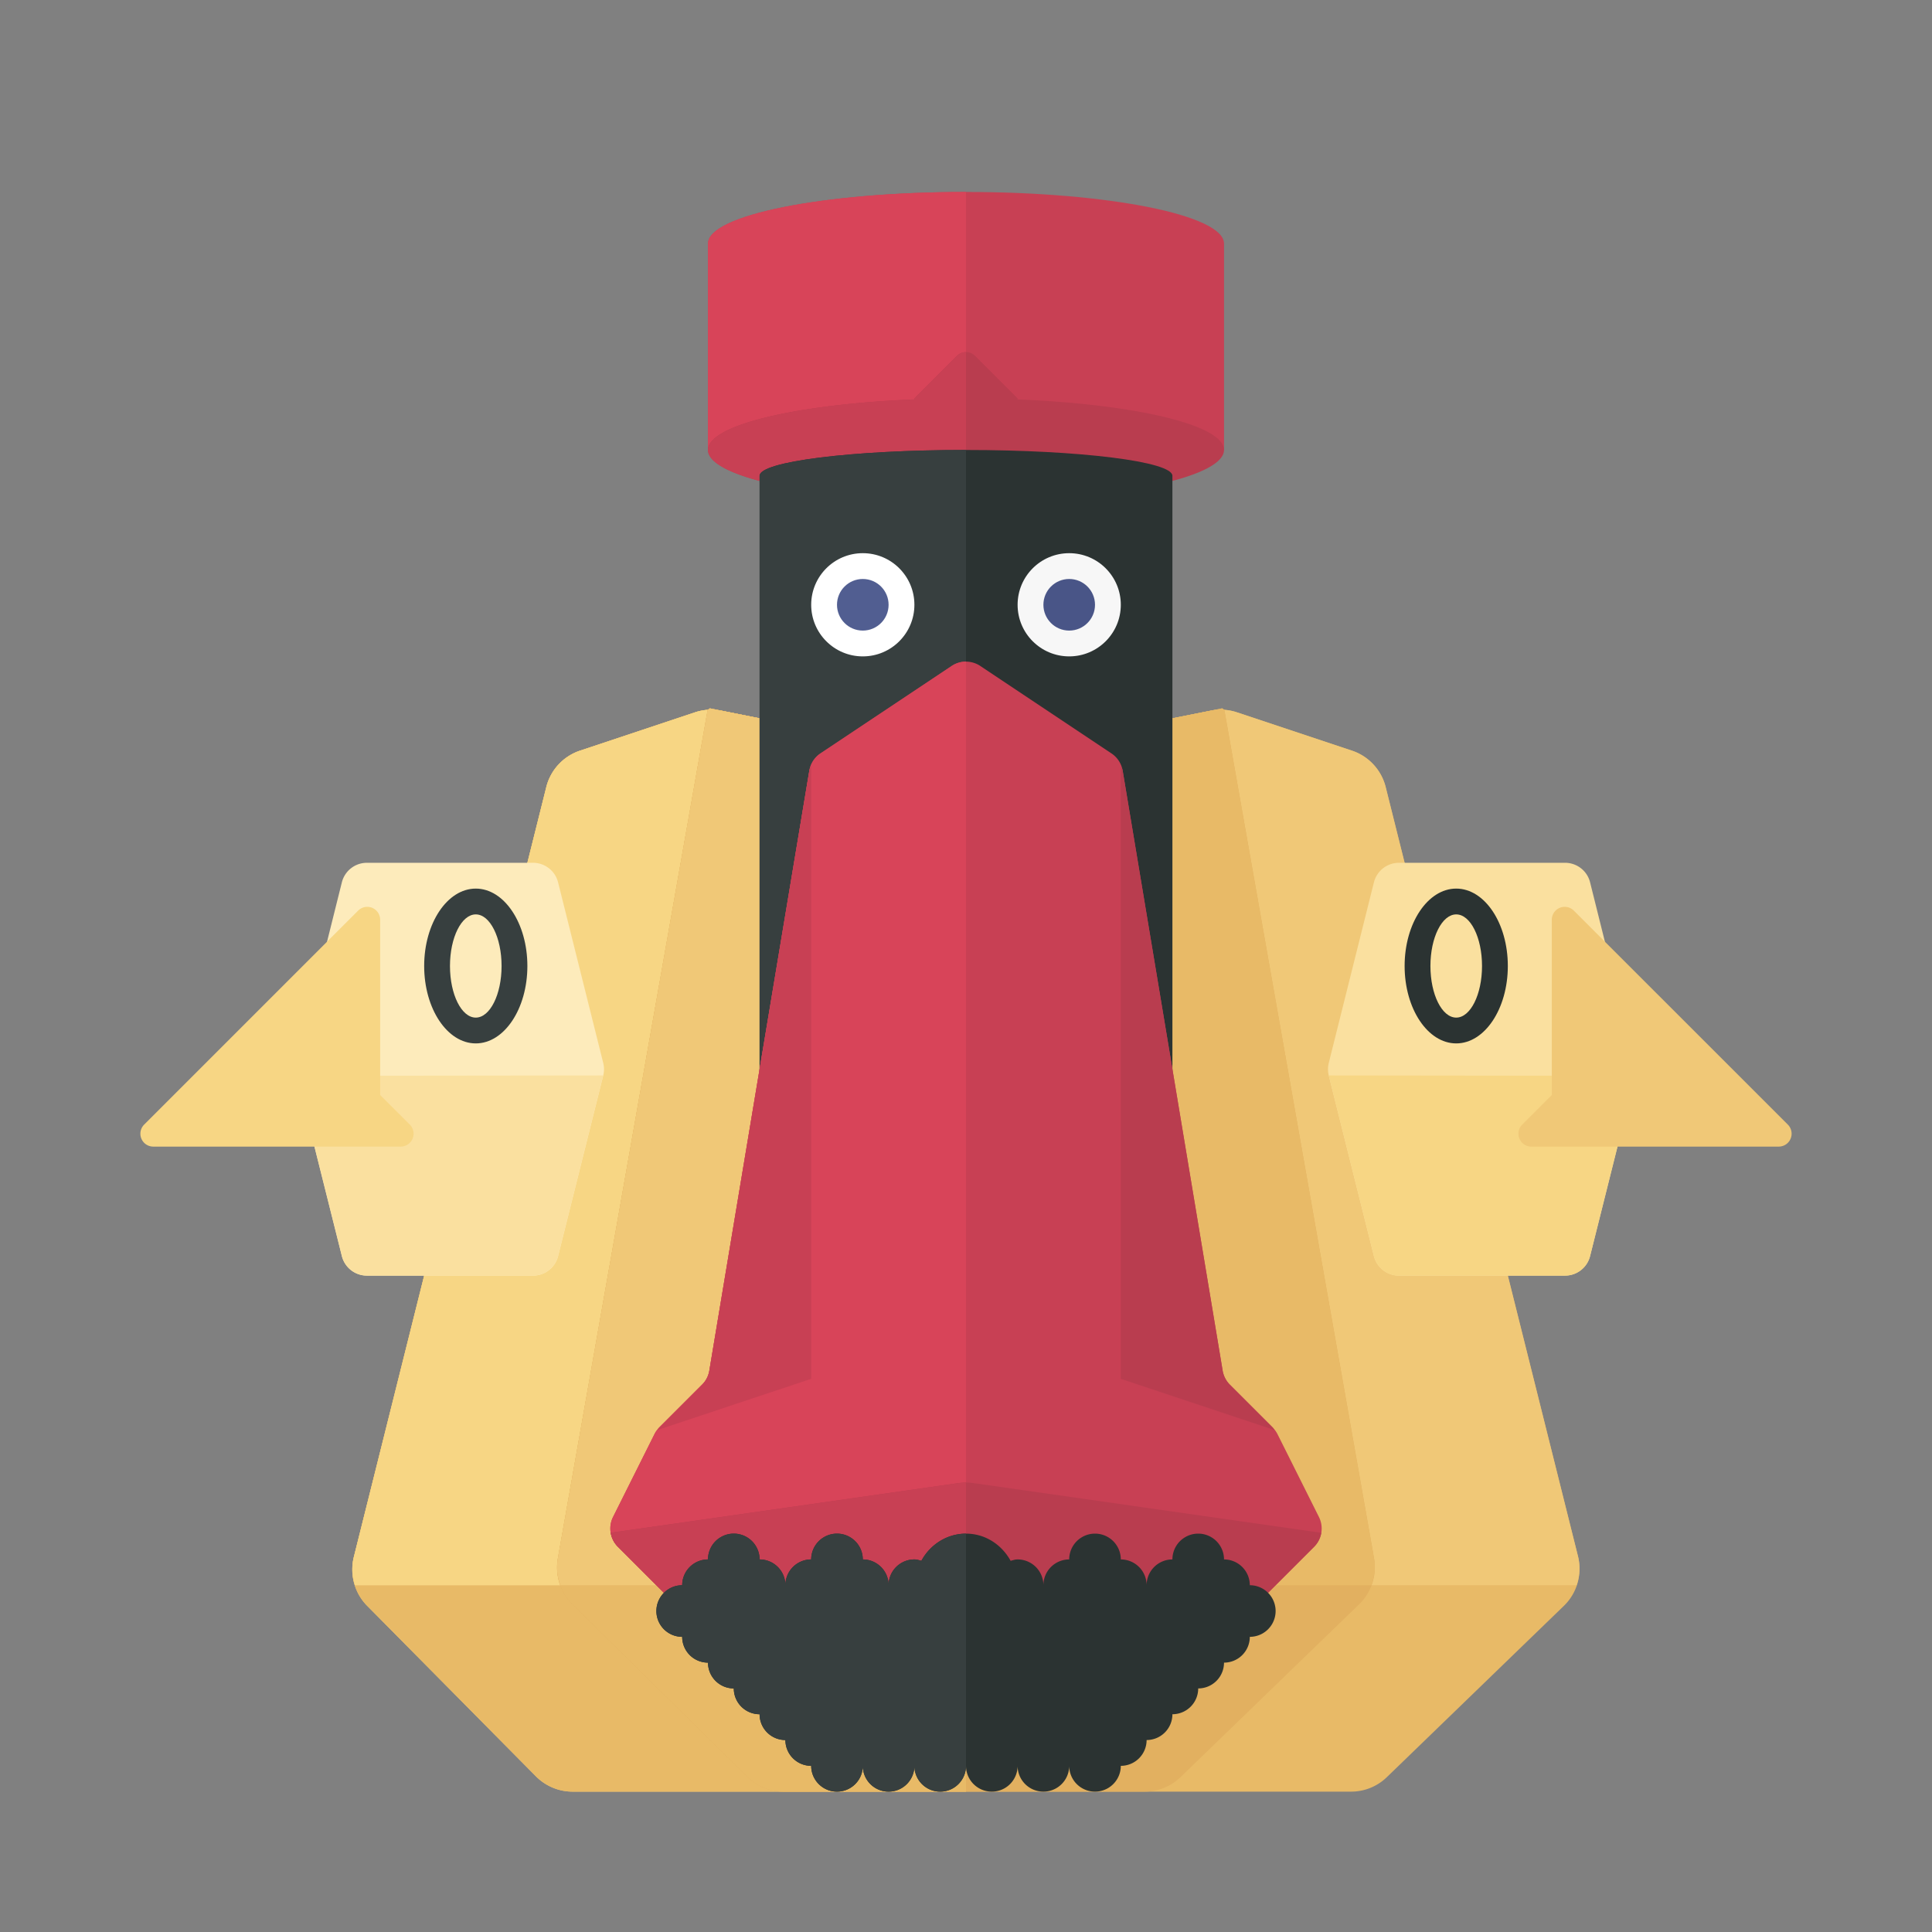 <svg xmlns="http://www.w3.org/2000/svg" width="100%" height="100%" viewBox="-2.72 -2.72 37.44 37.44"><rect x="-2.72" y="-2.72" width="37.44" height="37.44" fill="#808080" stroke="none"/><path fill="#C84054" d="M16 1c-2.761 0-5 .448-5 1v4h10V2c0-.552-2.239-1-5-1z"/><path fill="#D84459" d="M16 1c-2.761 0-5 .448-5 1v4h5V1z"/><path fill="#B93D4F" d="M17 5.02V5l-.823-.823a.25.25 0 00-.354 0L15 5v.02c-2.282.093-4 .496-4 .98 0 .552 2.239 1 5 1s5-.448 5-1c0-.484-1.718-.887-4-.98z"/><path fill="#C84054" d="M15.823 4.177L15 5v.02c-2.282.093-4 .496-4 .98 0 .552 2.239 1 5 1V4.104a.249.249 0 00-.177.073z"/><path fill="#F0C877" d="M15.804 11.961l-4.544-.908a1 1 0 00-.512.032l-2.227.742a1 1 0 00-.654.706l-3.73 14.921a.998.998 0 00.259.946l3.27 3.304c.188.189.444.296.711.296H16V11.961c-.066 0-.131.012-.196 0z"/><path fill="#E8BA67" d="M7.666 31.704L4.396 28.4a.998.998 0 01-.259-.946l3.73-14.921a1 1 0 01.654-.706l2.227-.742a1 1 0 01.512-.032l4.544.908a.995.995 0 00.392 0l4.544-.908a1 1 0 01.512.032l2.227.742a1 1 0 01.654.706L27.86 27.44a.998.998 0 01-.275.961l-3.428 3.317a.996.996 0 01-.695.282H8.377c-.267 0-.523-.107-.711-.296z"/><path fill="#F0C877" d="M27.86 27.44l-3.727-14.908a1 1 0 00-.654-.706l-2.227-.742a1 1 0 00-.512-.032l-4.544.908a.995.995 0 01-.392 0l-4.544-.908a1 1 0 00-.512.032l-2.227.742a1 1 0 00-.654.706l-3.73 14.921a.995.995 0 00.022.547h23.674a.996.996 0 00.027-.56z"/><path fill="#F7D684" d="M15.804 11.961l-4.544-.908a1 1 0 00-.512.032l-2.227.742a1 1 0 00-.654.706l-3.73 14.921a.992.992 0 00.022.546H16V11.961c-.066 0-.131.012-.196 0z"/><path fill="#E2B060" d="M21.006 11.036l-.042-.029-4.768.953a.995.995 0 01-.392 0l-4.768-.953-.042.029-2.903 16.447a1 1 0 00.282.886l3.387 3.343c.188.184.44.288.703.288h6.999a1 1 0 00.695-.281l3.461-3.349a.997.997 0 00.289-.892l-2.901-16.442z"/><path fill="#E8BA67" d="M15.804 11.961l-4.768-.953-.042.029-2.903 16.446a.998.998 0 00.282.885l3.387 3.343c.188.185.44.289.703.289H16V11.961c-.066 0-.131.012-.196 0z"/><path fill="#E8BA67" d="M23.908 27.477l-2.901-16.441-.042-.029-4.768.953a.995.995 0 01-.392 0l-4.768-.953-.042.029-2.904 16.447a.995.995 0 00.05.517h15.714a.998.998 0 00.053-.523z"/><path fill="#F0C877" d="M15.804 11.961l-4.768-.953-.042.029-2.903 16.446a.995.995 0 00.05.517H16V11.961c-.066 0-.131.012-.196 0z"/><path fill="#2B3332" d="M16 6c-2.209 0-4 .224-4 .5V25h8V6.5c0-.276-1.791-.5-4-.5z"/><path fill="#373F3F" d="M16 6c-2.209 0-4 .224-4 .5V25h4V6z"/><path fill="#C84054" d="M21.943 24.943l-.829-.829a.5.5 0 01-.14-.271l-1.938-11.628a.503.503 0 00-.216-.334l-2.542-1.695a.5.5 0 00-.555 0L13.18 11.88a.503.503 0 00-.216.334l-1.938 11.628a.494.494 0 01-.14.271l-.829.829a.502.502 0 00-.094.13l-.803 1.605a.499.499 0 00.094.577l1.599 1.599a.5.5 0 00.354.147h9.586c.133 0 .26-.053.354-.146l1.599-1.599a.5.5 0 00.094-.577l-.803-1.605a.526.526 0 00-.094-.13z"/><path fill="#D84459" d="M15.723 10.185L13.18 11.88a.503.503 0 00-.216.334l-1.938 11.628a.494.494 0 01-.14.271l-.829.829a.502.502 0 00-.094.13l-.802 1.605a.499.499 0 00.094.577l1.599 1.599a.498.498 0 00.353.147H16V10.101a.498.498 0 00-.277.084z"/><path fill="#C84054" d="M13 24V12.122c-.012.031-.03.059-.036.092l-1.938 11.628a.494.494 0 01-.14.271l-.829.829c-.015.015-.024.034-.036.05L13 24z"/><path fill="#B93D4F" d="M21.943 24.943l-.829-.829a.507.507 0 01-.14-.271l-1.938-11.628c-.005-.033-.024-.061-.036-.092V24l2.979.993c-.013-.016-.022-.036-.036-.05z"/><circle cx="14" cy="9" r="1" fill="#FFF"/><circle cx="14" cy="9" r=".5" fill="#515E91"/><circle cx="18" cy="9" r="1" fill="#F7F7F7"/><circle cx="18" cy="9" r=".5" fill="#495587"/><path fill="#B93D4F" d="M16.141 26.02a1.032 1.032 0 00-.283 0l-6.743.963c.017.1.063.196.139.271l1.599 1.599a.502.502 0 00.354.147h9.586c.133 0 .26-.053.354-.146l1.599-1.599a.5.5 0 00.139-.271l-6.744-.964z"/><path fill="#C84054" d="M15.859 26.02l-6.743.963c.017.1.063.196.139.271l1.599 1.599a.498.498 0 00.353.147H16v-2.98c-.047 0-.094-.007-.141 0z"/><path fill="#FDEBBB" d="M4.391 14H7.61a.5.5 0 01.485.379l.875 3.5a.5.5 0 010 .243l-.875 3.5A.5.5 0 017.61 22H4.39a.5.5 0 01-.485-.379l-.875-3.493a.5.5 0 010-.243l.875-3.507A.5.5 0 014.391 14z"/><path fill="#FAE09F" d="M8.97 18.121l-.875 3.5A.5.5 0 017.61 22H4.39a.5.5 0 01-.485-.379l-.875-3.493 5.94-.007z"/><path fill="#F7D684" d="M.074 19.073a.25.25 0 00.177.427h4.793a.25.25 0 00.177-.427l-.574-.573v-3.396a.25.25 0 00-.427-.177L.074 19.073z"/><ellipse cx="6.5" cy="16" fill="#373F3F" rx="1" ry="1.5"/><ellipse cx="6.5" cy="16" fill="#FDEBBB" rx=".5" ry="1"/><path fill="#FAE09F" d="M27.609 14H24.39a.5.5 0 00-.485.379l-.875 3.5a.5.5 0 000 .243l.875 3.5a.5.5 0 00.485.378h3.219a.5.5 0 00.485-.379l.875-3.493a.5.5 0 000-.243l-.875-3.507a.499.499 0 00-.485-.378z"/><path fill="#F7D684" d="M23.03 18.121l.875 3.5a.5.5 0 00.485.379h3.219a.5.5 0 00.485-.379l.875-3.493-5.939-.007z"/><path fill="#F0C877" d="M31.926 19.073a.25.25 0 01-.177.427h-4.793a.25.25 0 01-.177-.427l.573-.573v-3.396a.25.25 0 01.427-.177l4.147 4.146z"/><ellipse cx="25.5" cy="16" fill="#2B3332" rx="1" ry="1.5"/><ellipse cx="25.5" cy="16" fill="#FAE09F" rx=".5" ry="1"/><path fill="#2B3332" d="M21.5 28a.5.5 0 00-.5-.5.5.5 0 00-1 0 .5.5 0 00-.5.5.5.5 0 00-.5-.5.5.5 0 00-1 0 .5.5 0 00-.5.5.5.5 0 00-.5-.5c-.048 0-.091.015-.135.027-.17-.309-.487-.527-.865-.527s-.695.218-.865.527c-.044-.012-.087-.027-.135-.027a.5.5 0 00-.5.5.5.5 0 00-.5-.5.5.5 0 00-1 0 .5.5 0 00-.5.5.5.5 0 00-.5-.5.5.5 0 00-1 0 .5.5 0 00-.5.5.5.5 0 000 1 .5.5 0 00.5.5.5.5 0 00.5.5.5.5 0 00.5.5.5.5 0 00.5.5.5.5 0 00.5.5.5.5 0 001 0 .5.5 0 001 0 .5.5 0 001 0 .5.5 0 001 0 .5.5 0 001 0 .5.5 0 001 0 .5.5 0 00.5-.5.5.5 0 00.5-.5.5.5 0 00.5-.5.5.5 0 00.5-.5.5.5 0 00.5-.5.5.5 0 000-1z"/><path fill="#373F3F" d="M15.135 27.527c-.044-.012-.087-.027-.135-.027a.5.5 0 00-.5.5.5.5 0 00-.5-.5.5.5 0 00-1 0 .5.5 0 00-.5.5.5.5 0 00-.5-.5.5.5 0 00-1 0 .5.5 0 00-.5.5.5.5 0 000 1 .5.5 0 00.5.5.5.5 0 00.5.5.5.5 0 00.5.5.5.5 0 00.5.5.5.5 0 00.5.5.5.5 0 001 0 .5.5 0 001 0 .5.5 0 001 0V27a.989.989 0 00-.865.527z"/></svg>